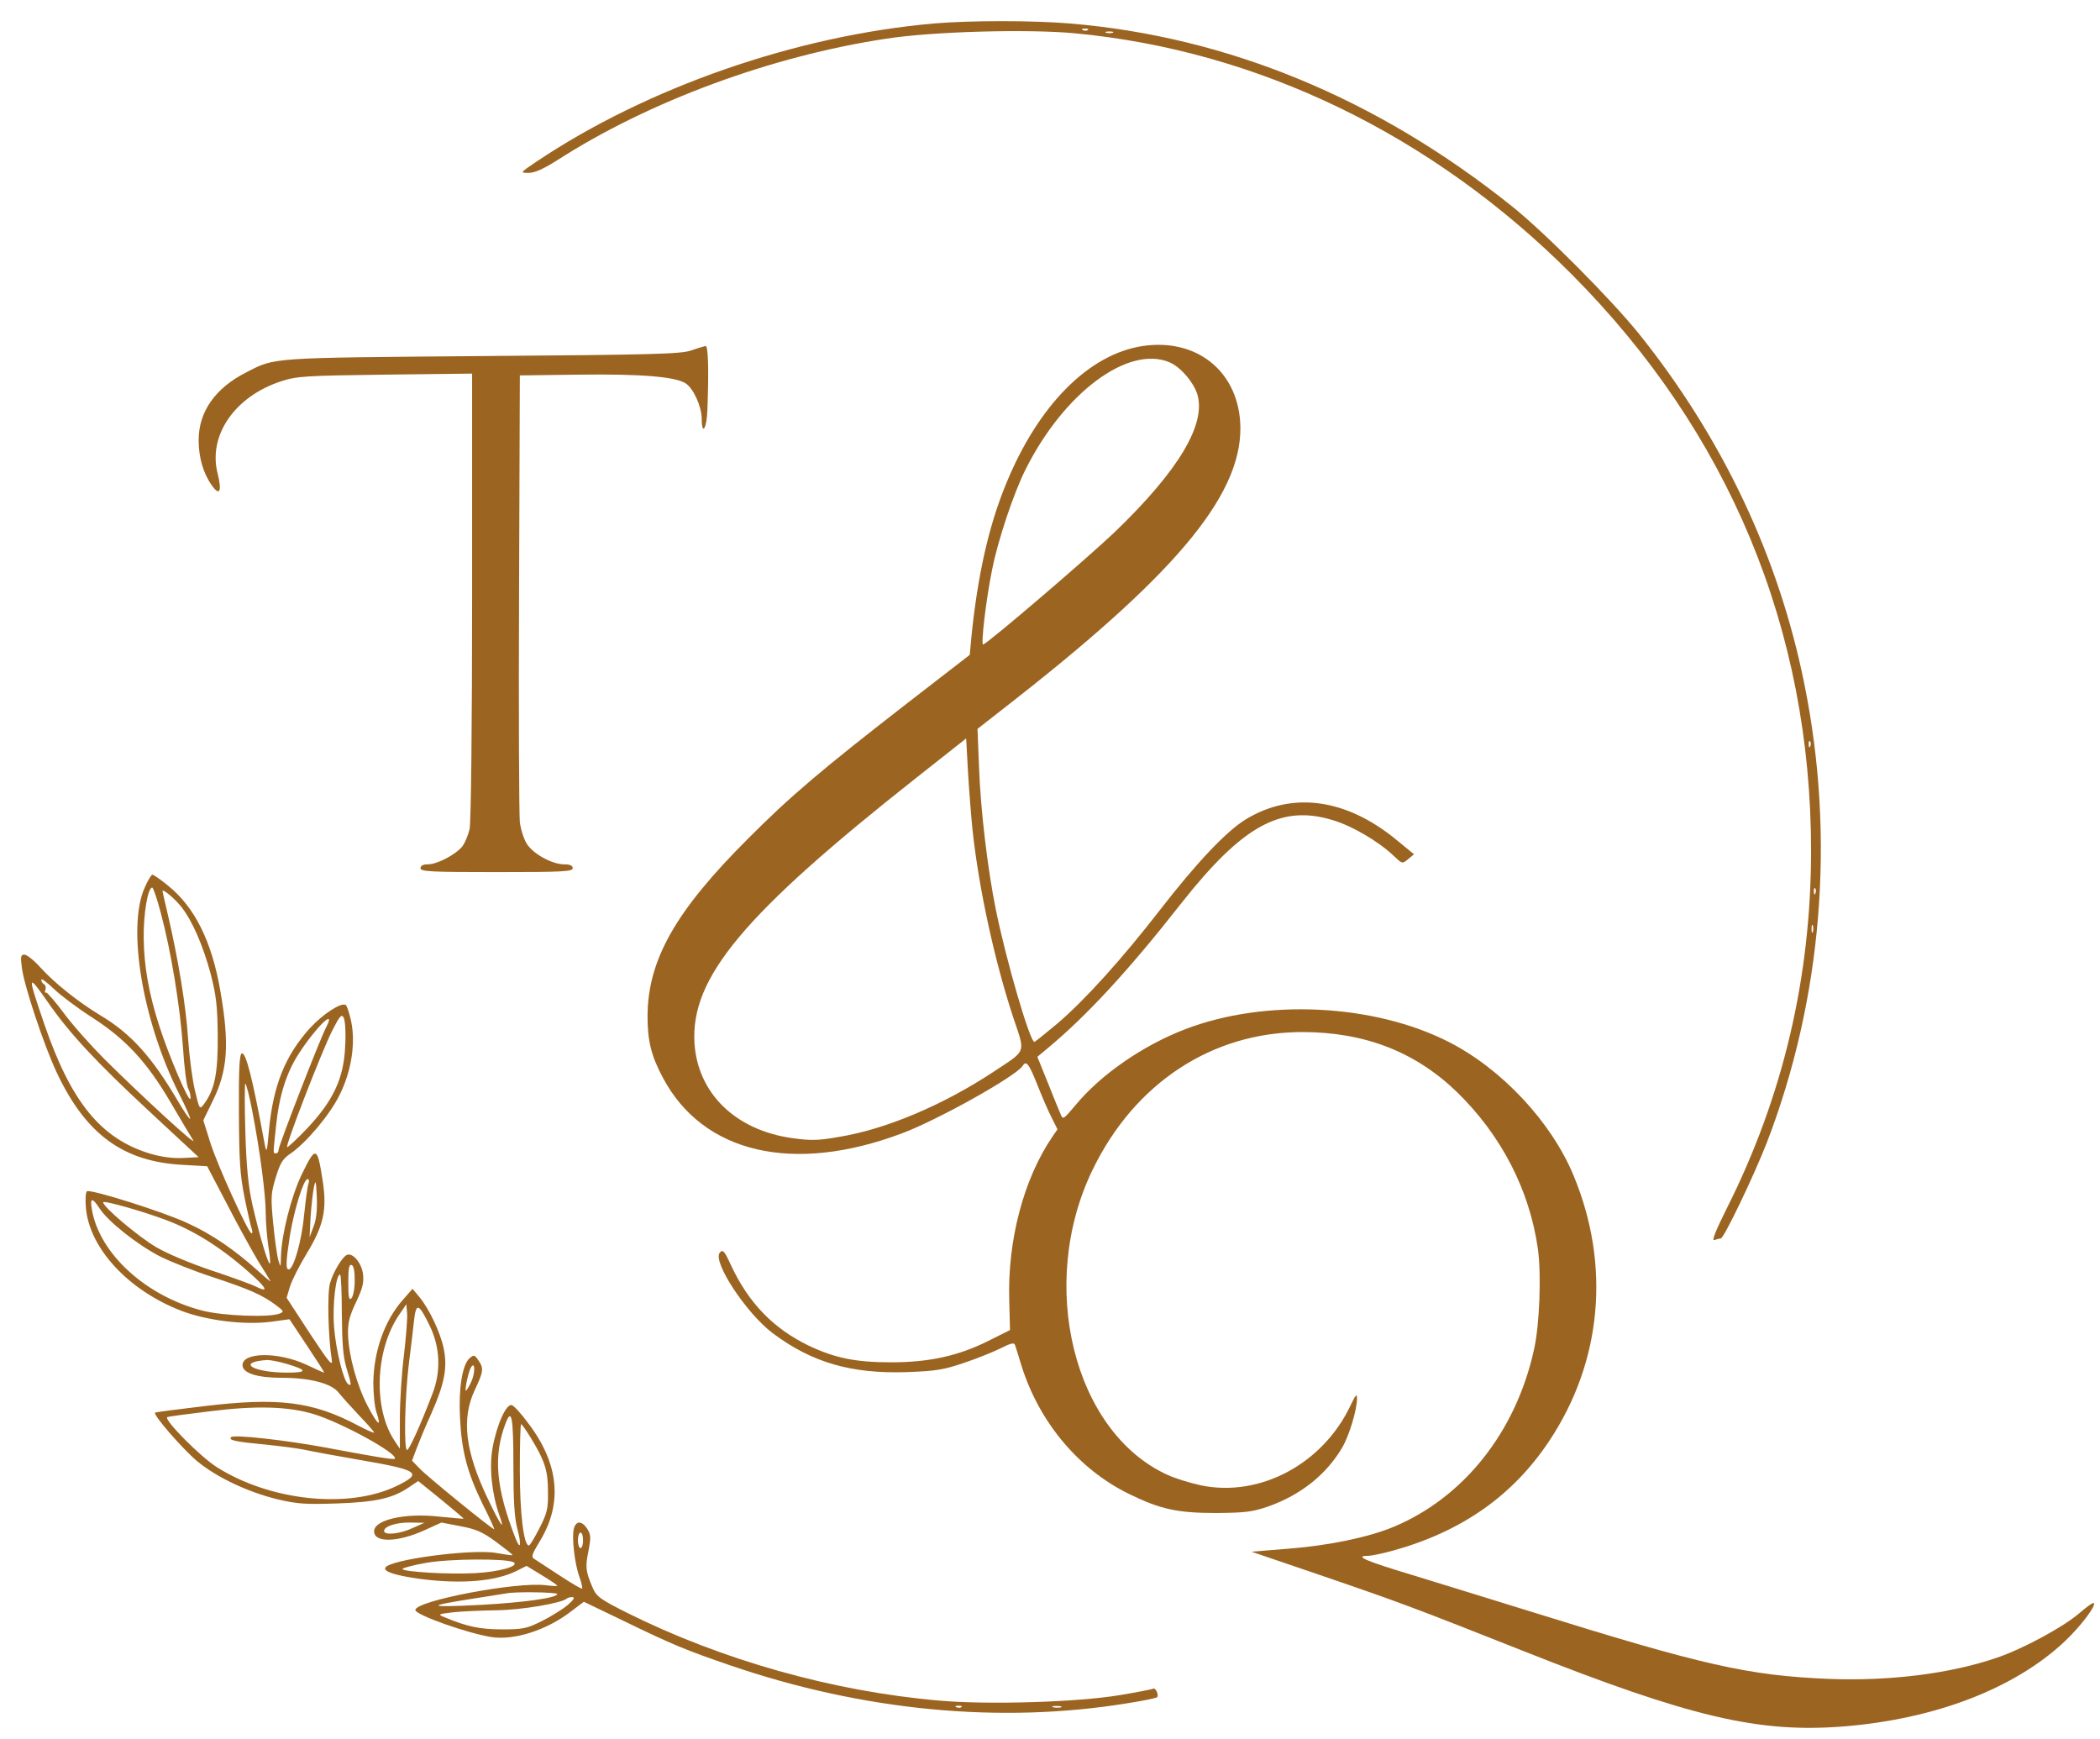 <?xml version="1.0" standalone="no"?>
<!DOCTYPE svg PUBLIC "-//W3C//DTD SVG 20010904//EN"
 "http://www.w3.org/TR/2001/REC-SVG-20010904/DTD/svg10.dtd">
<svg version="1.0" xmlns="http://www.w3.org/2000/svg"
 width="814pt" height="674pt" viewBox="0 0 814 674"
 preserveAspectRatio="xMidYMid meet">

<g transform="translate(0,674) scale(0.1,-0.1)"
fill="#9C6421" stroke="none">
<path d="M3620 6649 c-534 -47 -1110 -247 -1540 -535 -65 -44 -65 -44 -31 -44
24 0 57 15 111 49 356 229 831 404 1275 471 180 28 549 38 731 21 713 -67
1388 -395 1925 -933 611 -613 929 -1378 929 -2235 0 -492 -109 -954 -327
-1387 -43 -86 -59 -127 -48 -122 9 3 21 6 25 6 12 0 128 242 178 370 215 557
267 1184 146 1779 -99 492 -316 951 -640 1356 -108 134 -365 393 -494 496
-521 417 -1101 657 -1713 708 -145 12 -386 12 -527 0z m597 -25 c-3 -3 -12 -4
-19 -1 -8 3 -5 6 6 6 11 1 17 -2 13 -5z m96 -11 c-7 -2 -19 -2 -25 0 -7 3 -2
5 12 5 14 0 19 -2 13 -5z m2704 -2765 c-3 -8 -6 -5 -6 6 -1 11 2 17 5 13 3 -3
4 -12 1 -19z m20 -570 c-3 -8 -6 -5 -6 6 -1 11 2 17 5 13 3 -3 4 -12 1 -19z
m-10 -150 c-3 -7 -5 -2 -5 12 0 14 2 19 5 13 2 -7 2 -19 0 -25z"/>
<path d="M4430 5399 c-209 -31 -406 -229 -531 -536 -67 -163 -110 -355 -134
-595 l-6 -66 -234 -181 c-338 -262 -462 -367 -625 -531 -283 -282 -390 -472
-390 -691 0 -94 15 -153 60 -237 156 -292 504 -373 925 -215 140 52 445 223
469 262 14 22 24 9 56 -71 18 -46 43 -104 56 -129 l23 -46 -20 -29 c-111 -163
-174 -401 -167 -634 l3 -115 -84 -42 c-116 -58 -229 -83 -377 -83 -139 0 -219
17 -320 65 -136 66 -231 164 -299 308 -27 59 -33 66 -45 52 -29 -35 102 -234
205 -312 152 -114 305 -158 519 -151 113 4 144 9 223 36 51 17 115 43 143 57
37 19 51 22 54 13 3 -7 14 -44 26 -83 69 -218 221 -399 414 -494 124 -61 190
-75 341 -75 113 1 139 4 203 26 125 45 223 123 285 228 27 47 57 146 57 190 0
20 -5 15 -24 -25 -107 -228 -351 -359 -580 -312 -42 9 -101 27 -131 41 -364
166 -505 739 -290 1182 163 337 464 534 813 534 242 0 439 -77 600 -233 171
-167 280 -377 313 -606 14 -99 7 -295 -15 -392 -70 -319 -273 -574 -545 -687
-96 -40 -250 -72 -403 -84 l-147 -12 267 -91 c316 -108 370 -129 782 -292 650
-258 917 -321 1249 -294 355 29 662 148 855 330 61 58 122 138 112 148 -3 3
-28 -15 -57 -40 -60 -52 -218 -138 -319 -172 -181 -62 -415 -91 -650 -82 -314
13 -486 52 -1160 262 -146 45 -352 109 -457 141 -180 54 -226 74 -170 74 12 0
56 9 96 20 267 74 465 213 606 425 205 308 239 682 94 1030 -86 207 -278 412
-482 516 -291 149 -714 169 -1023 50 -164 -63 -326 -175 -424 -293 -48 -57
-50 -59 -59 -36 -6 13 -28 68 -50 123 l-40 99 42 35 c151 126 311 299 515 559
239 303 388 385 589 323 74 -22 176 -82 233 -136 35 -33 35 -34 58 -15 l23 19
-67 55 c-195 161 -404 190 -584 81 -75 -45 -193 -170 -333 -351 -148 -191
-291 -349 -396 -439 -46 -38 -86 -71 -91 -73 -16 -6 -109 311 -150 513 -31
152 -59 383 -65 550 l-6 150 147 115 c644 505 890 810 871 1078 -15 199 -173
321 -377 291z m103 -63 c41 -17 91 -74 107 -121 38 -116 -70 -298 -320 -538
-106 -101 -487 -427 -509 -435 -10 -3 12 181 35 292 22 112 84 297 129 386
149 298 398 483 558 416z m-763 -1816 c25 -228 85 -503 158 -725 47 -140 53
-123 -77 -209 -192 -127 -414 -222 -597 -252 -84 -15 -111 -15 -184 -5 -219
31 -365 173 -378 367 -16 255 190 501 863 1032 l190 150 7 -127 c4 -69 12
-173 18 -231z"/>
<path d="M2680 5382 c-39 -14 -144 -17 -810 -22 -828 -7 -803 -5 -915 -63
-121 -61 -185 -153 -185 -263 0 -67 18 -129 51 -175 30 -43 40 -24 23 44 -39
148 65 300 245 359 61 20 91 22 404 26 l337 4 0 -864 c0 -482 -4 -880 -10
-902 -5 -22 -17 -51 -27 -65 -24 -32 -98 -71 -135 -71 -18 0 -28 -5 -28 -15 0
-13 39 -15 295 -15 256 0 295 2 295 15 0 10 -10 15 -33 15 -46 0 -118 39 -144
78 -12 18 -24 56 -28 85 -3 29 -5 430 -3 892 l3 840 230 3 c242 3 373 -8 413
-34 30 -20 61 -88 62 -136 0 -70 20 -39 22 35 6 155 3 247 -7 246 -5 -1 -30
-8 -55 -17z"/>
<path d="M560 3298 c-68 -156 -7 -516 134 -797 26 -51 45 -95 43 -97 -2 -3
-24 28 -47 68 -102 173 -183 263 -303 334 -84 51 -177 125 -230 184 -25 28
-53 50 -62 50 -15 0 -16 -7 -10 -52 9 -70 85 -298 134 -403 114 -243 260 -349
495 -360 l89 -5 77 -147 c42 -82 96 -179 119 -218 24 -38 46 -74 49 -80 3 -5
-20 14 -52 43 -87 78 -174 138 -268 181 -91 43 -376 133 -391 124 -5 -3 -7
-32 -4 -65 14 -157 165 -319 369 -398 99 -38 244 -56 347 -43 l73 10 69 -104
c38 -57 68 -103 65 -103 -2 0 -33 14 -69 31 -108 50 -247 49 -247 -2 0 -31 57
-49 153 -49 109 0 193 -22 220 -58 12 -15 47 -54 79 -88 32 -33 58 -63 58 -66
0 -3 -28 9 -62 27 -175 93 -308 110 -598 75 -102 -12 -186 -23 -189 -25 -8 -9
106 -140 163 -188 76 -63 197 -120 312 -148 76 -18 109 -20 229 -16 151 5 217
20 279 62 l37 25 89 -72 c49 -40 88 -73 87 -74 -1 -1 -44 3 -95 8 -131 15
-252 -12 -252 -57 0 -45 91 -43 195 4 l66 30 73 -14 c60 -11 86 -22 139 -61
36 -27 65 -49 63 -51 -1 -2 -29 2 -62 8 -93 17 -421 -26 -431 -58 -5 -15 43
-30 140 -43 156 -20 289 -9 370 32 l38 19 59 -36 c33 -20 60 -38 60 -41 0 -2
-20 -1 -44 2 -109 15 -506 -60 -506 -96 0 -19 204 -91 296 -105 88 -13 214 27
308 100 l49 37 156 -75 c189 -92 241 -113 410 -171 516 -177 1049 -228 1543
-147 59 9 110 20 113 23 8 8 -6 39 -15 33 -4 -2 -63 -14 -131 -25 -160 -27
-508 -38 -699 -21 -414 36 -842 157 -1211 341 -103 52 -117 62 -132 97 -27 63
-29 80 -16 142 10 53 9 64 -5 86 -21 32 -44 32 -52 -1 -8 -33 3 -134 22 -186
8 -23 13 -43 10 -45 -2 -2 -40 20 -84 49 -44 29 -89 58 -98 64 -16 9 -15 15
18 70 90 147 75 302 -46 460 -25 34 -53 65 -62 68 -21 8 -59 -76 -75 -167 -13
-74 -3 -175 26 -258 25 -69 5 -42 -45 64 -87 182 -102 308 -50 419 34 72 36
85 14 116 -15 22 -17 22 -35 7 -27 -26 -42 -116 -36 -230 6 -128 28 -212 87
-333 27 -53 47 -98 46 -99 -4 -4 -260 204 -290 236 l-29 30 18 48 c10 26 35
87 57 135 51 115 63 178 48 251 -13 63 -57 156 -96 202 l-25 30 -35 -40 c-73
-81 -115 -200 -117 -323 0 -42 5 -94 12 -115 21 -62 6 -52 -33 22 -43 82 -74
196 -77 278 -1 47 5 71 31 126 26 55 31 76 27 110 -6 42 -38 81 -61 74 -18 -6
-55 -67 -67 -111 -11 -39 -7 -209 7 -296 4 -29 -11 -10 -85 102 l-90 138 13
44 c8 25 37 82 65 128 65 107 79 169 62 280 -21 137 -27 139 -82 25 -41 -86
-78 -233 -80 -317 -1 -43 -1 -44 -10 -15 -5 17 -14 81 -20 142 -10 104 -9 118
10 180 17 56 27 72 57 92 61 42 153 151 190 227 46 91 63 201 45 286 -7 32
-16 60 -21 63 -18 11 -88 -35 -138 -89 -97 -107 -144 -224 -160 -401 -7 -81
-9 -86 -16 -50 -47 256 -73 358 -89 352 -9 -3 -12 -63 -11 -228 1 -188 4 -241
22 -331 12 -59 25 -114 28 -122 3 -9 3 -16 -1 -16 -12 0 -133 265 -160 352
l-27 86 36 74 c59 119 66 221 30 428 -33 191 -99 324 -202 407 -29 24 -57 43
-61 43 -5 0 -19 -24 -31 -52z m63 -95 c40 -149 75 -363 86 -520 5 -77 14 -151
21 -163 6 -11 10 -29 8 -38 -4 -20 -84 167 -121 283 -40 124 -59 231 -60 340
-1 94 16 195 33 195 4 0 19 -44 33 -97z m80 22 c42 -53 84 -149 114 -261 21
-83 26 -122 27 -239 1 -146 -12 -209 -54 -265 -16 -21 -17 -20 -34 52 -10 40
-22 132 -27 203 -8 125 -38 308 -79 483 -11 46 -20 86 -20 88 0 11 48 -29 73
-61z m-348 -427 c132 -85 214 -173 306 -330 40 -68 79 -134 88 -148 17 -27
-194 166 -344 315 -50 50 -120 128 -155 175 -35 47 -67 84 -71 83 -5 -2 -6 3
-3 11 3 8 1 17 -5 21 -6 3 -11 11 -11 18 0 6 21 -9 48 -35 26 -25 92 -75 147
-110z m-171 60 c85 -123 189 -234 389 -420 l197 -183 -61 -3 c-41 -2 -84 4
-128 17 -190 58 -305 199 -409 501 -67 196 -66 199 12 88z m1154 -172 c-5
-125 -46 -212 -148 -320 -40 -42 -75 -74 -77 -72 -7 7 133 368 174 450 30 59
37 67 45 52 6 -10 9 -59 6 -110z m-74 72 c-25 -48 -184 -458 -184 -474 0 -8
-4 -14 -10 -14 -12 0 -12 -7 0 106 12 117 40 206 88 280 68 105 147 181 106
102z m-286 -325 c29 -149 52 -322 52 -396 0 -34 5 -91 10 -126 6 -35 9 -66 6
-68 -6 -6 -42 114 -68 230 -15 67 -23 143 -27 280 -3 103 -3 187 0 187 3 0 16
-48 27 -107z m218 -280 c-4 -9 -11 -63 -17 -120 -9 -101 -41 -213 -60 -213
-12 0 -11 30 5 133 17 101 53 217 68 217 6 0 7 -8 4 -17z m19 -168 l-15 -40 4
80 c3 44 9 96 13 115 7 30 8 23 11 -40 2 -50 -2 -88 -13 -115z m-828 70 c33
-50 144 -138 232 -184 42 -21 135 -58 206 -81 142 -47 192 -69 244 -108 31
-23 33 -26 15 -33 -40 -16 -219 -9 -298 11 -220 56 -401 221 -430 393 -8 46 2
47 31 2z m258 -44 c114 -43 226 -115 340 -220 50 -46 54 -61 8 -38 -15 8 -92
36 -170 62 -81 27 -175 66 -217 91 -70 41 -206 156 -206 174 0 9 152 -34 245
-69z m730 -234 c0 -31 -6 -62 -13 -69 -9 -9 -12 3 -12 61 0 54 3 72 13 68 8
-2 12 -24 12 -60z m-50 -130 c1 -114 5 -166 18 -209 20 -65 20 -71 7 -63 -18
11 -48 131 -55 221 -7 86 7 204 23 204 4 0 7 -69 7 -153z m241 -157 c-9 -71
-16 -182 -16 -247 l0 -118 -20 30 c-84 125 -76 352 17 489 l28 41 3 -33 c2
-19 -4 -92 -12 -162z m99 113 c41 -84 45 -176 12 -263 -46 -121 -91 -220 -99
-220 -13 0 -9 199 6 327 8 65 18 144 21 176 8 69 18 66 60 -20z m-554 -149
c81 -24 82 -34 4 -34 -136 0 -201 41 -79 49 11 0 45 -6 75 -15z m714 -73 c-8
-17 -17 -31 -19 -31 -6 0 10 76 20 91 17 26 16 -27 -1 -60z m-608 -122 c110
-34 330 -155 313 -173 -5 -4 -79 8 -275 45 -147 27 -348 50 -359 39 -12 -12
17 -18 135 -29 58 -6 128 -15 155 -21 27 -6 125 -24 218 -40 220 -38 235 -50
134 -99 -186 -90 -487 -59 -695 71 -66 41 -213 190 -194 196 6 2 79 12 163 22
181 23 306 19 405 -11z m773 -197 c0 -136 4 -204 15 -246 17 -63 13 -87 -6
-40 -77 197 -88 320 -39 448 23 61 30 23 30 -162z m67 106 c55 -90 67 -127 67
-209 1 -67 -3 -83 -33 -142 -19 -37 -37 -67 -41 -67 -20 0 -35 126 -35 292 0
98 2 178 5 178 3 0 20 -24 37 -52z m-457 -350 c-48 -23 -108 -29 -111 -13 -3
18 45 35 101 34 l55 -1 -45 -20z m660 -48 c0 -16 -4 -30 -10 -30 -5 0 -10 14
-10 30 0 17 5 30 10 30 6 0 10 -13 10 -30z m-269 -85 c23 -15 -56 -37 -147
-42 -101 -6 -284 5 -284 16 0 4 42 15 93 24 93 16 312 17 338 2z m169 -123 c0
-15 -130 -33 -295 -42 -213 -11 -219 -5 -25 25 58 9 112 18 120 19 34 8 200 5
200 -2z m40 -43 c-19 -16 -64 -44 -100 -62 -58 -29 -73 -32 -155 -32 -85 0
-136 11 -222 47 -27 11 -26 12 32 19 33 4 110 7 170 8 97 1 255 28 273 46 3 3
12 5 21 5 11 -1 4 -11 -19 -31z m1527 -395 c-3 -3 -12 -4 -19 -1 -8 3 -5 6 6
6 11 1 17 -2 13 -5z m386 -1 c-7 -2 -21 -2 -30 0 -10 3 -4 5 12 5 17 0 24 -2
18 -5z"/>
</g>
</svg>

